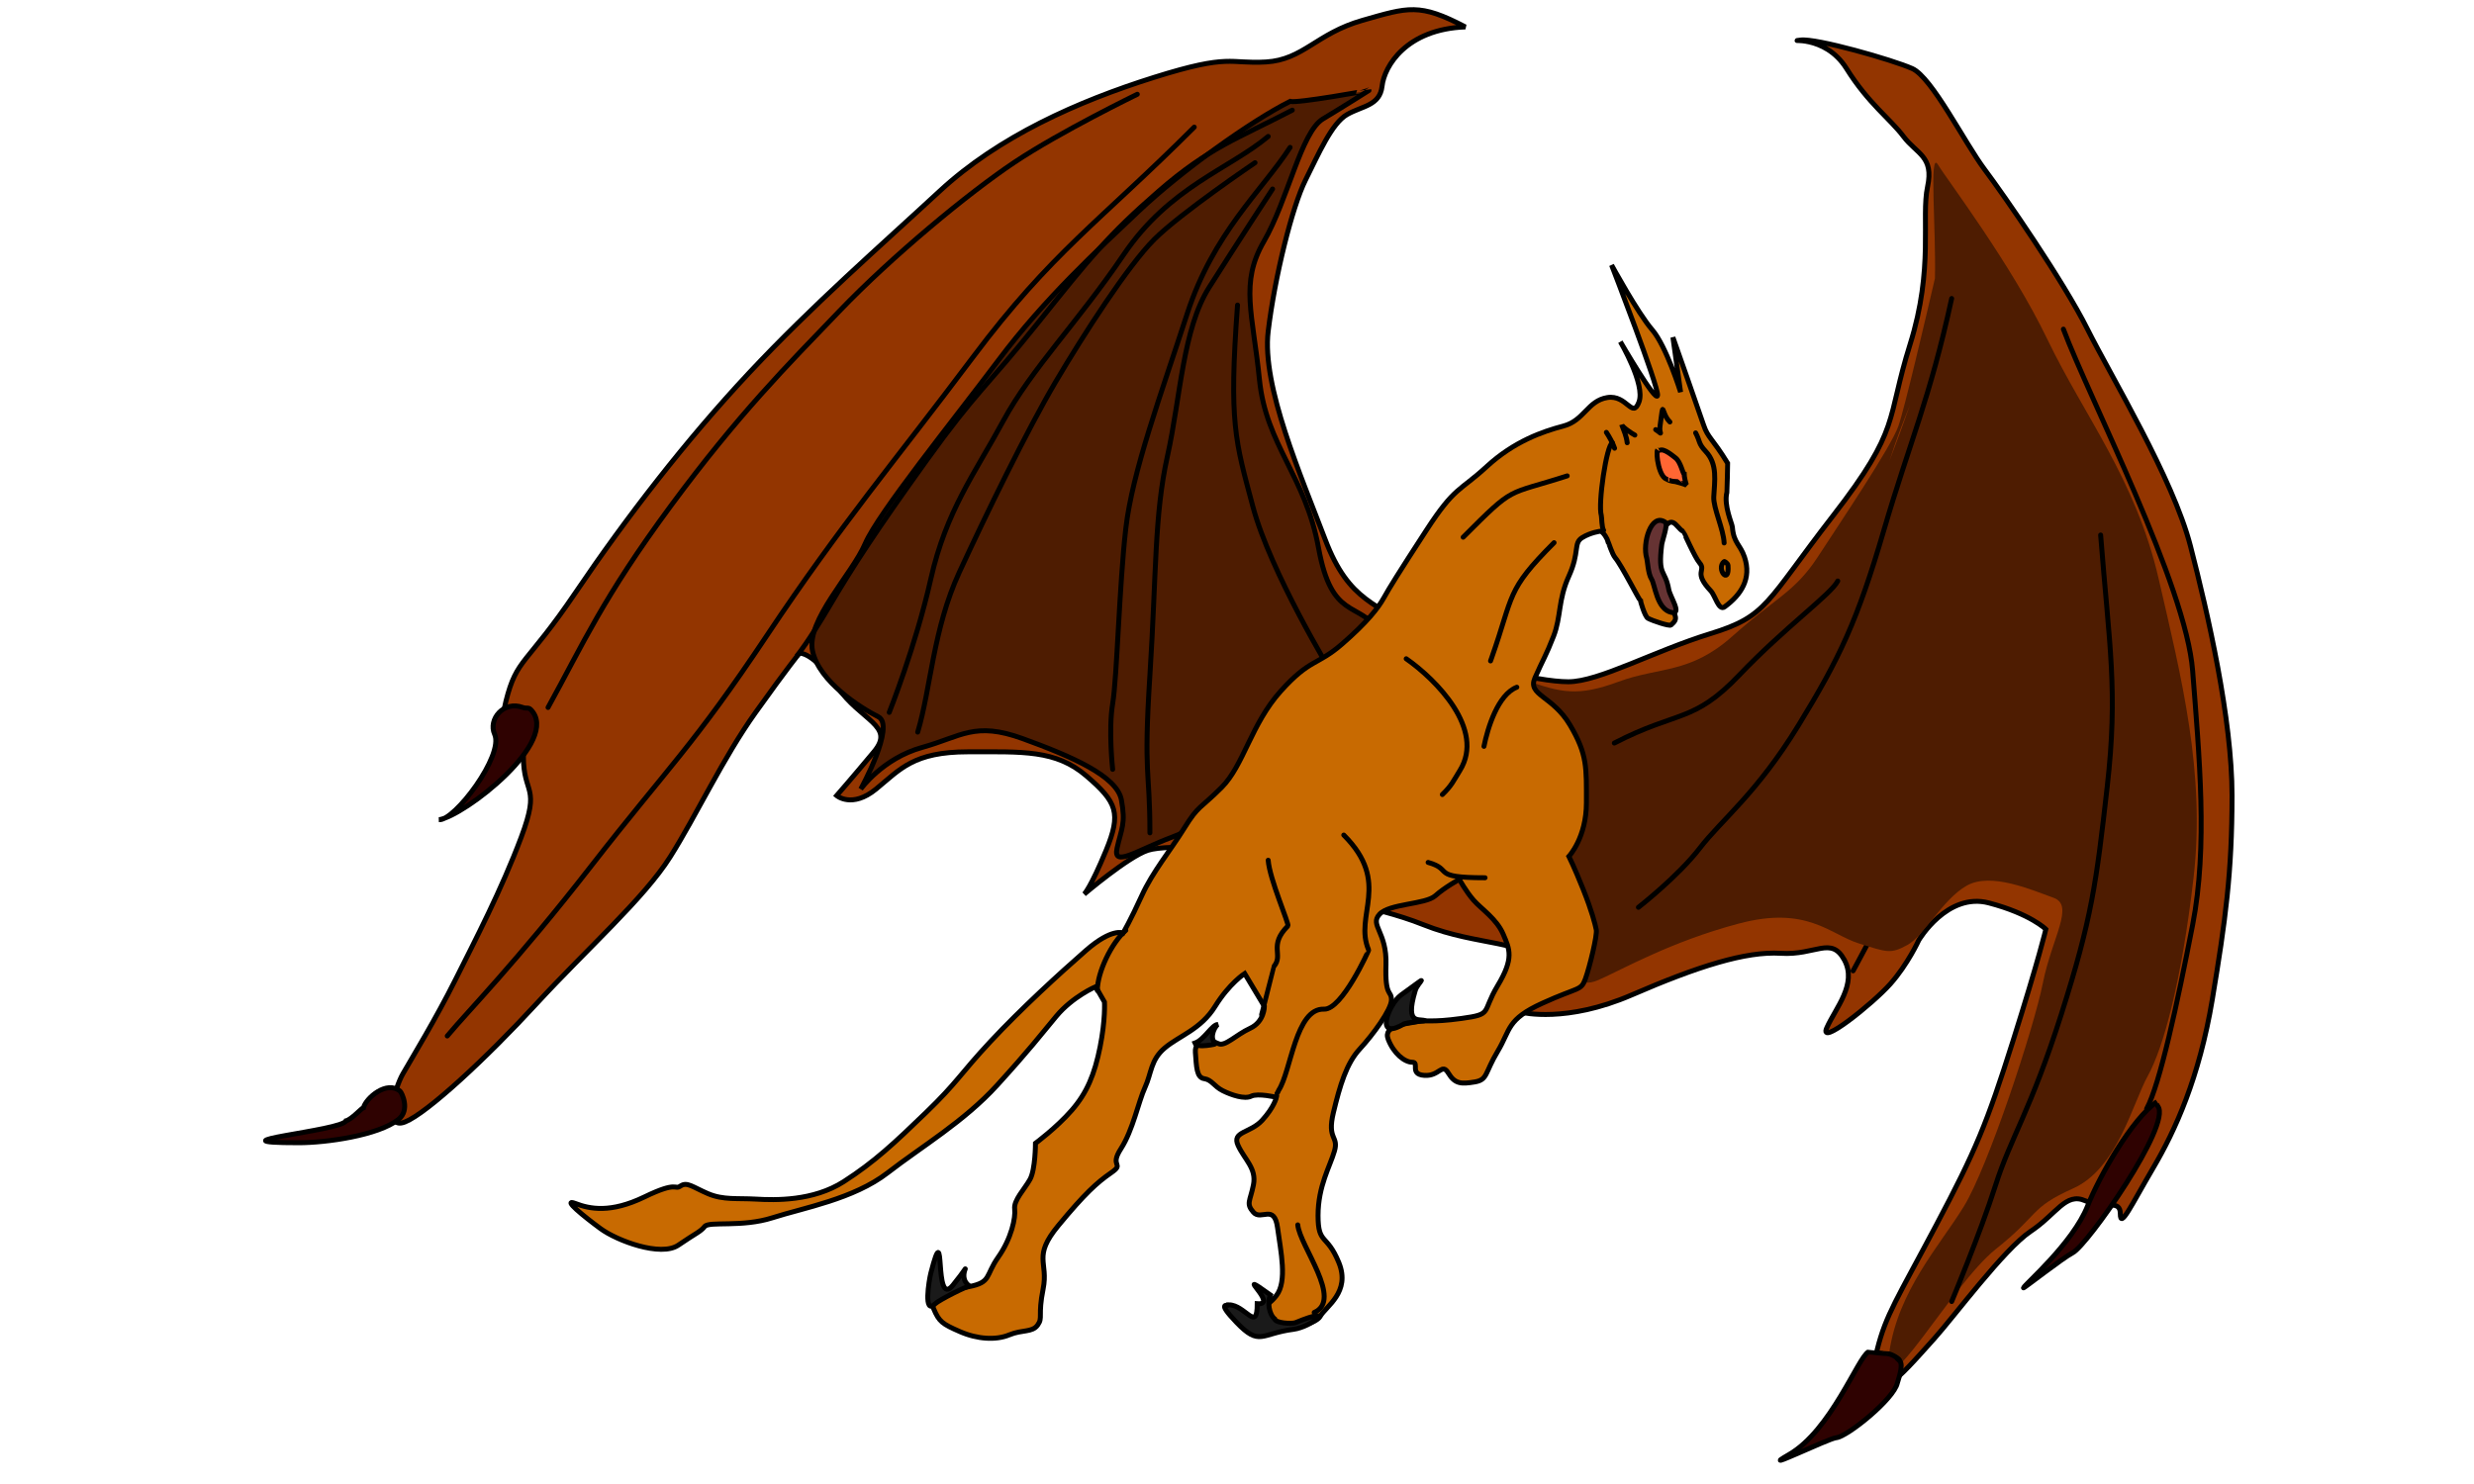 <?xml version="1.0" encoding="utf-8"?>
<!-- Generator: Adobe Illustrator 15.1.0, SVG Export Plug-In . SVG Version: 6.00 Build 0)  -->
<!DOCTYPE svg PUBLIC "-//W3C//DTD SVG 1.1//EN" "http://www.w3.org/Graphics/SVG/1.1/DTD/svg11.dtd">
<svg version="1.1" id="_x23_Layer_1" xmlns="http://www.w3.org/2000/svg" xmlns:xlink="http://www.w3.org/1999/xlink" x="0px"
	 y="0px" width="500px" height="300px" viewBox="0 0 500 300" enable-background="new 0 0 500 300" xml:space="preserve">
<path fill-rule="evenodd" clip-rule="evenodd" fill="#933500" stroke="#000000" stroke-width="1" stroke-linecap="round" stroke-miterlimit="2.613" d="
	M296.15,5.443c-9.297-4.87-11.511-3.984-20.808-1.328c-9.298,2.656-11.954,7.969-19.48,8.412c-7.526,0.443-7.083-1.771-22.579,3.099
	c-15.496,4.87-31.434,11.954-43.387,23.022c-11.954,11.068-25.678,23.021-38.518,36.746c-12.839,13.725-24.792,29.22-34.975,44.273
	c-10.183,15.053-11.954,13.282-14.167,22.136c-2.214,8.854,3.542,3.099,3.542,11.068c0,7.969,3.542,5.756-0.442,16.381
	c-3.985,10.625-9.297,20.808-13.282,28.777c-3.985,7.969-8.855,15.938-10.626,19.037c-1.771,3.099-3.984,11.511,0.443,9.74
	c4.427-1.771,16.381-12.839,26.563-23.907s21.694-21.251,27.006-29.663c5.313-8.412,10.626-19.923,17.267-29.22
	c6.641-9.297,8.854-11.954,8.854-11.954s2.656-0.442,7.526,6.641c4.87,7.083,11.953,7.969,7.526,13.282
	c-4.427,5.313-7.526,8.854-7.526,8.854s3.099,2.656,7.969-1.328c4.87-3.984,7.526-7.526,18.594-7.526
	c11.068,0,17.709-0.442,23.907,4.87s7.083,7.526,3.984,15.053s-4.427,8.854-4.427,8.854s8.854-7.526,12.839-8.854
	c3.984-1.328,21.25-0.886,27.891,4.87c6.642,5.755,16.824,5.755,27.893,10.183c11.067,4.428,21.693,3.099,21.693,7.969
	s-1.771,9.74-1.771,9.74s8.854,2.214,22.136-3.542c13.282-5.755,23.021-8.854,30.105-8.412c7.083,0.443,10.183-3.541,12.839,1.329
	c2.656,4.869-1.771,9.74-3.542,13.724c-1.771,3.984,9.298-4.869,12.84-8.854c3.541-3.984,5.755-8.854,5.755-8.854
	s5.756-9.739,14.168-7.526c8.411,2.214,11.51,5.313,11.51,5.313s-1.328,5.755-6.641,22.579
	c-5.313,16.823-7.526,22.136-15.495,37.188c-7.97,15.053-10.183,18.151-11.954,25.235c-1.771,7.084-0.442,8.854,2.214,7.084
	c2.656-1.771,5.313-4.87,9.298-9.298c3.984-4.427,14.166-18.151,19.479-21.693c5.313-3.542,7.083-7.969,11.068-6.198
	c3.984,1.771,7.083-0.442,7.083,2.656c0,3.1,2.214-1.771,6.642-9.297c4.427-7.526,9.297-18.151,11.953-34.09
	s3.984-25.678,3.984-41.174c0-15.495-4.869-36.746-8.411-50.471s-15.938-34.09-20.809-43.83c-4.87-9.74-16.823-27.006-20.808-32.319
	c-3.985-5.313-10.626-18.594-14.61-20.365s-19.48-6.198-22.579-5.755c-3.099,0.442,4.87-1.328,9.298,5.755
	c4.427,7.083,8.854,10.183,11.511,13.725c2.656,3.542,6.198,3.984,4.869,10.183c-1.328,6.198,1.328,16.38-3.541,31.876
	c-4.87,15.496-1.771,16.824-15.496,34.533c-13.724,17.709-13.281,20.365-24.792,23.907c-11.512,3.542-22.58,9.74-28.777,9.74
	c-6.198,0-21.693-3.542-30.105-9.74c-8.412-6.198-14.167-6.198-19.037-19.037c-4.87-12.839-12.84-30.991-11.511-42.059
	c1.328-11.068,4.869-25.235,7.525-30.548c2.657-5.313,5.313-11.511,8.412-13.282c3.1-1.771,6.642-1.771,7.084-5.755
	S284.197,5.886,296.15,5.443z"/>
<path fill-rule="evenodd" clip-rule="evenodd" fill="#4E1C01" stroke="#000000" stroke-width="1" stroke-linecap="round" stroke-miterlimit="2.613" d="
	M260.732,20.496c-7.969,3.985-22.136,14.167-30.548,22.136c-8.412,7.969-19.037,17.709-28.334,30.105s-24.35,30.991-27.006,37.189
	s-11.954,15.496-10.625,21.694c1.328,6.198,9.74,11.51,13.282,13.282c3.542,1.771-3.542,14.61-3.542,14.61s4.427-6.198,12.396-8.412
	c7.969-2.213,10.625-5.313,20.365-1.771c9.74,3.542,19.038,7.526,19.923,12.396c0.886,4.87,0,5.756-0.885,9.74
	s3.984,0.442,11.068-2.214c7.084-2.656,14.61-8.412,23.907-17.267s22.579-18.151,18.152-24.35
	c-4.428-6.198-9.74-2.214-12.396-16.824c-2.657-14.61-10.625-20.808-11.954-34.09c-1.328-13.282-3.984-19.48,0.886-27.892
	c4.87-8.412,7.526-22.136,11.953-24.792c4.428-2.656,9.298-5.755,9.298-5.755S262.061,20.938,260.732,20.496z"/>
<path fill-rule="evenodd" clip-rule="evenodd" fill="none" stroke="#000000" stroke-width="1" stroke-linecap="round" stroke-miterlimit="2.613" d="
	M261.175,22.267c-11.068,5.755-16.823,7.527-27.006,16.381c-10.183,8.854-13.725,13.282-24.35,26.563
	c-10.625,13.282-12.397,13.725-22.579,27.892c-10.183,14.167-15.053,21.693-19.48,29.22c-4.427,7.526-6.641,10.183-6.641,10.183"/>
<path fill-rule="evenodd" clip-rule="evenodd" fill="none" stroke="#000000" stroke-width="1" stroke-linecap="round" stroke-miterlimit="2.613" d="
	M256.306,27.58c-7.969,6.641-19.923,10.183-29.22,23.907c-9.297,13.725-18.594,23.022-24.35,33.647
	c-5.755,10.625-11.511,18.151-14.61,31.876c-3.099,13.725-8.412,27.007-8.412,27.007"/>
<path fill-rule="evenodd" clip-rule="evenodd" fill="none" stroke="#000000" stroke-width="1" stroke-linecap="round" stroke-miterlimit="2.613" d="
	M185.469,148.001c2.656-8.854,3.099-20.808,8.412-32.319c5.313-11.511,13.725-28.777,19.48-38.518
	c5.755-9.74,14.61-23.464,19.923-28.777c5.313-5.313,20.365-15.495,20.365-15.495"/>
<path fill-rule="evenodd" clip-rule="evenodd" fill="none" stroke="#000000" stroke-width="1" stroke-linecap="round" stroke-miterlimit="2.613" d="
	M260.732,29.793c-5.755,8.854-15.495,17.267-20.808,33.647c-5.313,16.381-11.068,31.876-12.396,43.387
	c-1.329,11.511-1.771,30.105-2.656,35.418c-0.886,5.313,0,13.282,0,13.282"/>
<path fill-rule="evenodd" clip-rule="evenodd" fill="none" stroke="#000000" stroke-width="1" stroke-linecap="round" stroke-miterlimit="2.613" d="
	M232.398,168.366c0-13.281-1.328-11.068,0-31.876c1.328-20.808,0.886-32.319,3.542-44.272s3.099-25.678,8.412-34.09
	c5.313-8.412,12.839-19.923,12.839-19.923"/>
<path fill-rule="evenodd" clip-rule="evenodd" fill="none" stroke="#000000" stroke-width="1" stroke-linecap="round" stroke-miterlimit="2.613" d="
	M250.107,61.669c-1.771,23.908-0.443,27.449,3.099,40.731c3.542,13.282,15.938,33.647,15.938,33.647"/>
<path fill-rule="evenodd" clip-rule="evenodd" fill="none" stroke="#000000" stroke-width="1" stroke-linecap="round" stroke-miterlimit="2.613" d="
	M417.015,66.539c5.313,14.167,24.793,51.799,26.121,69.065c1.328,17.267,3.1,35.418,0,51.356
	c-3.099,15.938-6.641,32.319-9.297,37.188"/>
<path fill-rule="evenodd" clip-rule="evenodd" fill="none" stroke="#000000" stroke-width="1" stroke-linecap="round" stroke-miterlimit="2.613" d="
	M399.306,62.998c3.542,16.381,7.084,23.464,7.084,44.272s-0.442,36.303-5.756,48.7c-5.313,12.396-4.427,19.48-5.755,22.579"/>
<path fill-rule="evenodd" clip-rule="evenodd" fill="none" stroke="#000000" stroke-width="1" stroke-linecap="round" stroke-miterlimit="2.613" d="
	M399.306,73.623c1.328,16.381,2.657,13.282,2.657,34.533c0,21.25-2.657,31.876-7.084,44.273
	c-4.428,12.396-9.298,21.693-12.396,28.334c-3.1,6.641-7.97,15.495-7.97,15.495"/>
<path fill-rule="evenodd" clip-rule="evenodd" fill="#4E1C01" d="M308.318,137.516c7.073,2.46,10.456,3.382,18.759,0.308
	c8.303-3.075,14.453-1.538,23.063-9.226s12.607-8.918,17.221-15.991c4.612-7.073,14.761-22.141,16.299-26.446
	c1.187-3.324,5.49-21.679,7.39-29.873c0.262-9.878-1.218-26.058,0.605-23.02c1.845,3.075,14.76,19.988,22.141,35.364
	c7.381,15.375,17.836,28.291,22.448,48.279c4.613,19.989,9.533,39.362,7.073,60.581s-6.15,34.441-9.226,39.977
	s-6.15,18.759-15.068,22.757c-8.918,3.997-6.765,5.227-15.683,12.3s-23.371,33.519-21.526,20.911
	c1.846-12.608,10.147-21.525,15.068-29.521c4.92-7.995,14.146-35.979,15.99-45.204c1.846-9.226,6.458-15.684,2.153-17.221
	c-4.306-1.538-12.608-5.229-17.528-2.461c-4.921,2.769-8.61,10.148-11.993,11.993c-3.383,1.846-3.998,1.538-9.841-0.308
	c-5.843-1.845-10.455-7.688-24.293-3.997c-13.839,3.689-23.372,9.226-28.292,11.378s-4.612-2.46-4.305-4.612
	c0.201-1.412,0.933-5.072,2.538-8.812c-0.616-0.775-1.27-1.892-1.923-3.489c-2.769-6.766-3.076-13.838-4.921-23.371
	C312.624,148.279,308.934,137.208,308.318,137.516L308.318,137.516z M386.018,81.841c-1.389,3.416-2.822,7.119-4.151,11.33
	C383.285,89.449,384.735,85.49,386.018,81.841z"/>
<path fill-rule="evenodd" clip-rule="evenodd" fill="none" stroke="#000000" stroke-width="1" stroke-linecap="round" stroke-miterlimit="2.613" d="
	M394.436,60.341c-4.427,20.365-8.411,28.777-13.725,46.929c-5.313,18.152-8.854,25.678-17.266,39.403
	c-8.412,13.725-15.495,19.037-19.923,24.793c-4.428,5.755-12.396,11.953-12.396,11.953"/>
<path fill-rule="evenodd" clip-rule="evenodd" fill="none" stroke="#000000" stroke-width="1" stroke-linecap="round" stroke-miterlimit="2.613" d="
	M326.256,150.215c12.839-6.641,15.938-3.985,25.235-13.725c9.298-9.74,18.595-16.381,19.923-19.037"/>
<path fill-rule="evenodd" clip-rule="evenodd" fill="none" stroke="#000000" stroke-width="1" stroke-linecap="round" stroke-miterlimit="2.613" d="
	M424.541,108.156c1.771,22.579,3.542,31.433,1.328,50.914c-2.213,19.479-3.099,26.563-9.297,46.043
	c-6.198,19.48-10.183,24.793-13.282,34.533c-3.099,9.74-8.854,23.464-8.854,23.464"/>
<path fill-rule="evenodd" clip-rule="evenodd" fill="#2F0201" stroke="#000000" stroke-width="1" stroke-linecap="round" stroke-miterlimit="2.613" d="
	M435.941,222.711c-5.031,3.411-11.707,15.167-14.021,21.049c-3,7.623-12.829,15.974-12.966,16.583
	c-0.047,0.211,7.88-6.017,9.942-7.083c3.005-1.554,20.064-25.923,17.21-29.606C435.919,223.412,435.759,222.836,435.941,222.711z"/>
<path fill-rule="evenodd" clip-rule="evenodd" fill="#2F0201" stroke="#000000" stroke-width="1" stroke-linecap="round" stroke-miterlimit="2.613" d="
	M377.612,273.293c-2.089,1.105-7.562,15.873-16.049,20.755c-6.784,3.901,8.008-3.265,9.519-3.396
	c2.275-0.198,11.727-7.872,12.378-11.068c0.092-0.452,1.362-3.673,0.442-4.516c0.3-0.101-1.492-1.442-2.638-1.442
	C381.265,273.698,377.64,273.278,377.612,273.293z"/>
<path fill-rule="evenodd" clip-rule="evenodd" fill="#C86A01" stroke="#000000" stroke-width="1" stroke-linecap="round" stroke-miterlimit="2.613" d="
	M323.489,107.381c0.635,0.271,1.38,1.564,1.513,2.139c0.051,0.011,0.812,2.501,1.43,3.229c1.314,1.547,4.828,8.545,5.082,8.633
	c0,0.02,0.871,3.252,1.55,3.614c1.023,0.546,4.326,1.63,4.648,1.356c1.576-1.338,0.823-1.682-0.072-4.278
	c-0.659-1.908-1.917-3.901-2.098-6.005c-0.146-1.712-1.181-4.93-0.294-7.084c2.523-6.124,3.432-2.305,4.899-1.578
	c0.116,0.058,2.373,5.267,3.319,6.356c1.474,1.694-1.371,1.812,2.297,5.698c0.883,0.937,1.582,4.1,2.785,3.219
	c3.366-2.463,5.478-5.732,4.023-10.053c-0.872-2.59-2.2-2.824-2.455-6.069c-0.054-0.69-1.785-4.378-1.106-7.036
	c0.026-0.103,0.161-5.821,0.156-5.868c-3.099-5.091-3.984-5.091-4.87-7.748c-0.885-2.656-6.198-17.709-6.198-17.709l1.55,11.068
	c0,0-2.878-9.297-5.755-12.617c-2.878-3.321-8.19-13.061-8.19-13.061s9.518,24.572,9.297,26.343
	c-0.222,1.771-7.526-10.847-7.526-10.847s5.092,8.633,3.764,12.175c-1.329,3.542-2.436-1.549-6.42-0.885s-4.649,4.649-8.854,5.755
	c-4.206,1.107-9.962,3.1-15.496,8.191c-5.533,5.091-6.419,3.984-12.175,12.839c-5.755,8.854-7.526,11.732-8.633,13.724
	c-1.106,1.993-3.32,4.871-8.412,9.298c-5.091,4.427-6.419,2.877-12.396,9.518c-5.978,6.641-7.527,15.053-11.954,19.48
	c-4.427,4.428-4.648,3.542-7.526,8.19c-2.878,4.649-6.419,8.854-8.633,13.725c-2.213,4.87-3.763,7.526-3.763,7.526
	s-2.213-1.106-7.526,3.542c-5.313,4.648-13.06,11.732-19.258,18.373s-6.642,8.19-13.061,14.389
	c-6.419,6.198-10.404,9.962-16.602,13.946c-6.198,3.984-13.946,3.763-17.709,3.542c-3.763-0.222-6.641,0.221-9.74-1.107
	c-3.099-1.328-4.207-2.435-5.534-1.55c-1.328,0.886-0.443-1.106-7.305,2.214s-11.068,2.435-13.946,1.328
	c-2.877-1.106,1.771,2.656,5.091,5.092c3.321,2.435,12.175,5.755,15.717,3.32c3.542-2.436,4.428-2.656,5.313-3.764
	c0.885-1.106,7.526,0.222,13.725-1.771c6.198-1.992,16.38-3.763,23.243-9.076c6.863-5.313,15.496-10.403,22.136-17.709
	c6.641-7.305,8.633-9.961,11.954-13.945c3.32-3.985,7.969-5.978,7.969-5.978l1.771,3.1c0,0,0.222,3.542-0.885,9.076
	c-1.107,5.533-2.656,9.297-5.755,12.839s-7.305,6.641-7.305,6.641s0,5.313-1.107,7.305s-3.32,4.206-3.099,5.978
	c0.222,1.771-0.664,5.977-3.32,9.739c-2.656,3.764-1.328,5.092-5.977,5.977c-4.648,0.886-8.19,1.771-7.083,4.428
	c1.107,2.656,1.771,3.1,5.313,4.648c3.542,1.55,7.305,1.771,9.961,0.664c2.656-1.106,4.648-0.442,5.755-1.992s0-1.771,1.107-7.305
	s-2.213-6.42,3.099-12.839c5.313-6.42,7.748-8.633,10.625-10.626c2.878-1.992-0.443-1.106,1.992-4.87
	c2.435-3.763,3.542-9.519,4.87-12.396c1.328-2.878,1.107-5.534,3.984-7.97c2.878-2.435,7.305-3.763,10.183-8.411
	c2.878-4.649,5.977-6.642,5.977-6.642l3.984,6.642c0,0,0,3.099-2.878,4.427c-2.877,1.328-5.091,3.764-6.419,3.099
	c-1.328-0.664-4.87-1.106-4.649,1.771c0.222,2.878,0.221,5.091,1.771,5.313s1.992,1.55,3.763,2.435
	c1.771,0.886,4.427,1.771,5.755,1.107s5.092,0.222,5.092,0.222s-0.443,1.992-2.878,4.648c-2.436,2.656-6.198,2.214-4.87,5.091
	c1.328,2.878,3.764,4.649,3.1,7.97c-0.665,3.32-1.55,3.763,0,5.534c1.549,1.771,4.205-1.771,4.869,3.099
	c0.665,4.87,1.992,10.847-0.221,13.725c-2.214,2.878-4.648,2.656-2.214,4.87s9.961,1.328,11.068-0.664
	c1.106-1.992,6.197-4.87,3.763-10.847c-2.435-5.978-4.206-3.543-4.206-9.52s2.436-9.961,3.321-13.06
	c0.885-3.1-1.55-2.214-0.222-7.748s2.656-9.962,5.313-12.839c2.656-2.878,6.42-7.97,6.42-9.962s-1.328-0.442-1.107-7.083
	c0.222-6.641-3.32-7.97-1.328-10.183c1.992-2.214,9.297-1.992,11.29-3.764c1.992-1.771,4.87-3.32,4.87-3.32s1.328,2.435,2.877,4.206
	c1.55,1.771,4.649,3.763,5.978,6.862c1.328,3.099,2.213,4.87-1.107,10.404s-0.885,5.755-7.305,6.641
	c-6.42,0.885-7.084,0.221-9.076,0.664c-1.992,0.442-6.862,0.664-5.755,3.542c1.106,2.877,3.32,4.648,4.869,4.648
	c1.55,0-0.664,2.435,2.436,2.656c3.099,0.222,3.542-2.656,4.87-0.442c1.328,2.213,2.656,2.213,5.313,1.771s1.992-1.771,4.648-6.198
	c2.656-4.427,1.771-6.419,9.076-9.739c7.305-3.321,7.748-2.436,8.633-4.87c0.886-2.436,2.436-8.855,2.214-9.962
	s-0.885-3.763-2.656-8.19c-1.771-4.427-2.878-6.641-2.878-6.641s3.542-3.764,3.542-10.847c0-7.084,0.222-9.74-3.32-15.717
	c-3.542-5.977-8.634-5.977-7.084-9.519s2.214-4.427,3.764-8.412c1.549-3.984,0.886-7.305,3.099-12.175
	c2.214-4.87,0.886-6.641,2.656-7.748C321.497,107.603,323.489,107.381,323.489,107.381z"/>
<path fill-rule="evenodd" clip-rule="evenodd" fill="#FF6633" stroke="#000000" stroke-width="1" stroke-linecap="round" stroke-miterlimit="2.613" d="
	M335,90.945c-0.404,0.594,0.261,5.977,2.158,5.977c-0.557,0,0.851,0.443,1.439,0.443c0,0.037,1.846,0.42,2.324,0.774
	c-0.243-0.292-0.554-1.903-0.554-2.324c-0.273-0.057-0.699-2.462-1.742-3.248c-0.622-0.468-2.337-1.962-3.156-1.531
	C335.425,91.06,334.98,90.975,335,90.945z"/>
<path fill-rule="evenodd" clip-rule="evenodd" fill="none" stroke="#000000" stroke-width="1" stroke-linecap="round" stroke-miterlimit="2.613" d="
	M348.448,113.524c-1.729,1.422,1.123,4.997,0.784,0.774C349.2,113.905,348.542,113.447,348.448,113.524z"/>
<path fill-rule="evenodd" clip-rule="evenodd" fill="#663333" stroke="#000000" stroke-width="1" stroke-linecap="round" stroke-miterlimit="2.613" d="
	M336.604,105.61c-2.911-2.102-4.739,4.258-3.791,7.278c0.151,0.484,0.273,3.112,0.952,4.159c0.725,1.12,1.04,6.144,4.066,6.761
	c2.187,0.446-0.29-3.114-0.563-4.611c-0.773-4.242-2.235-2.56-1.43-9.104C335.934,109.326,337.128,105.988,336.604,105.61z"/>
<path fill-rule="evenodd" clip-rule="evenodd" fill="none" stroke="#000000" stroke-width="1" stroke-linecap="round" stroke-miterlimit="2.613" d="
	M342.692,87.513c0.952,1.766,0.479,2.09,2.046,3.754c2.437,2.586,1.772,6.007,1.616,9.187c-0.109,2.22,1.98,6.538,2.094,9.307"/>
<path fill-rule="evenodd" clip-rule="evenodd" fill="none" stroke="#000000" stroke-width="1" stroke-linecap="round" stroke-miterlimit="2.613" d="
	M325.869,89.505c-1.197,0.457-2.938,12.374-2.242,14.693c0.105,0.351,0.055,2.386,0.471,3.017"/>
<path fill-rule="evenodd" clip-rule="evenodd" fill="none" stroke="#000000" stroke-width="1" stroke-linecap="round" stroke-miterlimit="2.613" d="
	M337.49,85.3c-1.865-1.807-1.181-5.086-2.002,0.885c-0.22,1.602,0.797,1.78-0.875,0.664"/>
<path fill-rule="evenodd" clip-rule="evenodd" fill="none" stroke="#000000" stroke-width="1" stroke-linecap="round" stroke-miterlimit="2.613" d="
	M330.407,87.956c-0.52-0.253-2.543-1.609-2.657-2.103c0.428,1.172,0.948,2.255,1.107,3.652"/>
<path fill-rule="evenodd" clip-rule="evenodd" fill="none" stroke="#000000" stroke-width="1" stroke-linecap="round" stroke-miterlimit="2.613" d="
	M324.651,87.403c0.564,0.841,1.347,2.255,1.66,3.21"/>
<path fill-rule="evenodd" clip-rule="evenodd" fill="none" stroke="#000000" stroke-width="1" stroke-linecap="round" stroke-miterlimit="2.613" d="
	M314.081,109.705c-9.777,9.777-8.085,10.455-12.618,23.281l-0.221,0.626"/>
<path fill-rule="evenodd" clip-rule="evenodd" fill="none" stroke="#000000" stroke-width="1" stroke-linecap="round" stroke-miterlimit="2.613" d="
	M316.737,96.202c-12.576,4.052-10.397,1.762-21.029,12.397"/>
<path fill-rule="evenodd" clip-rule="evenodd" fill="none" stroke="#000000" stroke-width="1" stroke-linecap="round" stroke-miterlimit="2.613" d="
	M284.197,133.17c6.034,4.201,16.001,14.278,10.865,22.56c-1.313,2.118-1.665,3.069-3.561,4.89"/>
<path fill-rule="evenodd" clip-rule="evenodd" fill="none" stroke="#000000" stroke-width="1" stroke-linecap="round" stroke-miterlimit="2.613" d="
	M306.555,138.925c-3.848,1.496-5.912,8.311-6.641,11.954"/>
<path fill-rule="evenodd" clip-rule="evenodd" fill="none" stroke="#000000" stroke-width="1" stroke-linecap="round" stroke-miterlimit="2.613" d="
	M271.579,168.81c9.713,9.713,1.973,16.185,5.034,23.243c0.025,0.057-5.387,12.108-9.019,11.953
	c-5.765-0.246-6.654,12.549-9.151,16.362c-0.131,0.198-0.165,0.457-0.367,0.683"/>
<path fill-rule="evenodd" clip-rule="evenodd" fill="none" stroke="#000000" stroke-width="1" stroke-linecap="round" stroke-miterlimit="2.613" d="
	M256.305,173.9c0.254,3.776,4.298,12.97,3.985,13.282c-3.979,3.978-0.84,5.831-2.821,8.171c-0.026,0.031-2.185,8.563-2.492,9.76"/>
<path fill-rule="evenodd" clip-rule="evenodd" fill="none" stroke="#000000" stroke-width="1" stroke-linecap="round" stroke-miterlimit="2.613" d="
	M288.624,174.343c5.253,1.469,0.296,3.1,11.511,3.1"/>
<path fill-rule="evenodd" clip-rule="evenodd" fill="none" stroke="#000000" stroke-width="1" stroke-linecap="round" stroke-miterlimit="2.613" d="
	M227.528,188.068c-2.888,2.525-5.755,8.49-5.755,12.175"/>
<path fill-rule="evenodd" clip-rule="evenodd" fill="none" stroke="#000000" stroke-width="1" stroke-linecap="round" stroke-miterlimit="2.613" d="
	M262.282,247.614c0.373,4.233,9.208,15.141,3.32,17.709"/>
<path fill-rule="evenodd" clip-rule="evenodd" fill="#1A1A1A" stroke="#000000" stroke-width="1" stroke-linecap="round" stroke-miterlimit="2.613" d="
	M257.634,266.651c-1.201-0.985-1.52-3.473-0.886-4.869c-8.144-5.829,1.985,2.168-2.656,1.771c0,5.928-2.402,0.222-5.755,0.222
	c0,0.379-2.735-0.922,1.549,3.541c4.718,4.915,4.913,2.261,11.511,1.417c3.652-0.467,9.234-4.986,0.442-1.359
	C261.063,267.693,257.763,267.47,257.634,266.651z"/>
<path fill-rule="evenodd" clip-rule="evenodd" fill="#1A1A1A" stroke="#000000" stroke-width="1" stroke-linecap="round" stroke-miterlimit="2.613" d="
	M195.984,260.011c-3.249-2.193,1.82-6.632-3.393-0.202c-4.058,5.003-1.264-14.906-4.466-2.454c-0.377,1.47-1.561,8.645,0.886,6.198
	C189.74,262.823,195.69,259.813,195.984,260.011z"/>
<path fill-rule="evenodd" clip-rule="evenodd" fill="#1A1A1A" stroke="#000000" stroke-width="1" stroke-linecap="round" stroke-miterlimit="2.613" d="
	M288.182,206.44c-0.967-0.801-4.422,1.326-2.156-6.198c0.542-1.802,3.729-3.861-2.916,0.942c-2.397,1.733-5.509,9.521,0.702,5.756
	C284.003,206.824,287.907,206.213,288.182,206.44z"/>
<path fill-rule="evenodd" clip-rule="evenodd" fill="#1A1A1A" stroke="#000000" stroke-width="1" stroke-linecap="round" stroke-miterlimit="2.613" d="
	M246.012,210.979c-1.826-0.538-0.685-3.33,0.11-3.874c-1.161,0-2.737,3.102-4.649,3.764
	C241.872,212.019,246,210.975,246.012,210.979z"/>
<path fill-rule="evenodd" clip-rule="evenodd" fill="#2F0201" stroke="#000000" stroke-width="1" stroke-linecap="round" stroke-miterlimit="2.613" d="
	M80.875,220.608c-2.697-2.302-6.923,1.4-7.416,3.32c-0.363,0.063-2.375,2.356-3.542,2.656c-0.697,2.016-28.766,4.427-9.519,4.427
	c5.488,0,16.036-1.466,20.125-4.705C82.965,224.372,81.165,220.855,80.875,220.608z"/>
<path fill-rule="evenodd" clip-rule="evenodd" fill="#2F0201" stroke="#000000" stroke-width="1" stroke-linecap="round" stroke-miterlimit="2.613" d="
	M105.667,143.02c-3.875-1.459-7.06,2.413-5.702,5.423c1.919,4.255-8.115,17.533-11.232,17.267
	c5.02-0.705,24.815-15.985,18.519-22.282C106.774,142.95,106.413,143.301,105.667,143.02z"/>
<path fill-rule="evenodd" clip-rule="evenodd" fill="none" stroke="#000000" stroke-width="1" stroke-linecap="round" stroke-miterlimit="2.613" d="
	M241.363,25.697c-19.038,19.038-28.777,25.235-44.715,46.487c-15.938,21.251-26.564,33.647-41.617,56.226
	c-15.052,22.58-19.922,26.564-35.418,46.487s-24.793,29.22-29.22,34.532"/>
<path fill-rule="evenodd" clip-rule="evenodd" fill="none" stroke="#000000" stroke-width="1" stroke-linecap="round" stroke-miterlimit="2.613" d="
	M110.759,143.02c7.083-12.839,11.068-22.137,24.792-40.731c13.725-18.594,23.465-28.334,34.09-39.402
	c10.625-11.068,26.121-23.907,35.418-30.105c9.297-6.198,24.793-13.725,24.793-13.725"/>
</svg>
